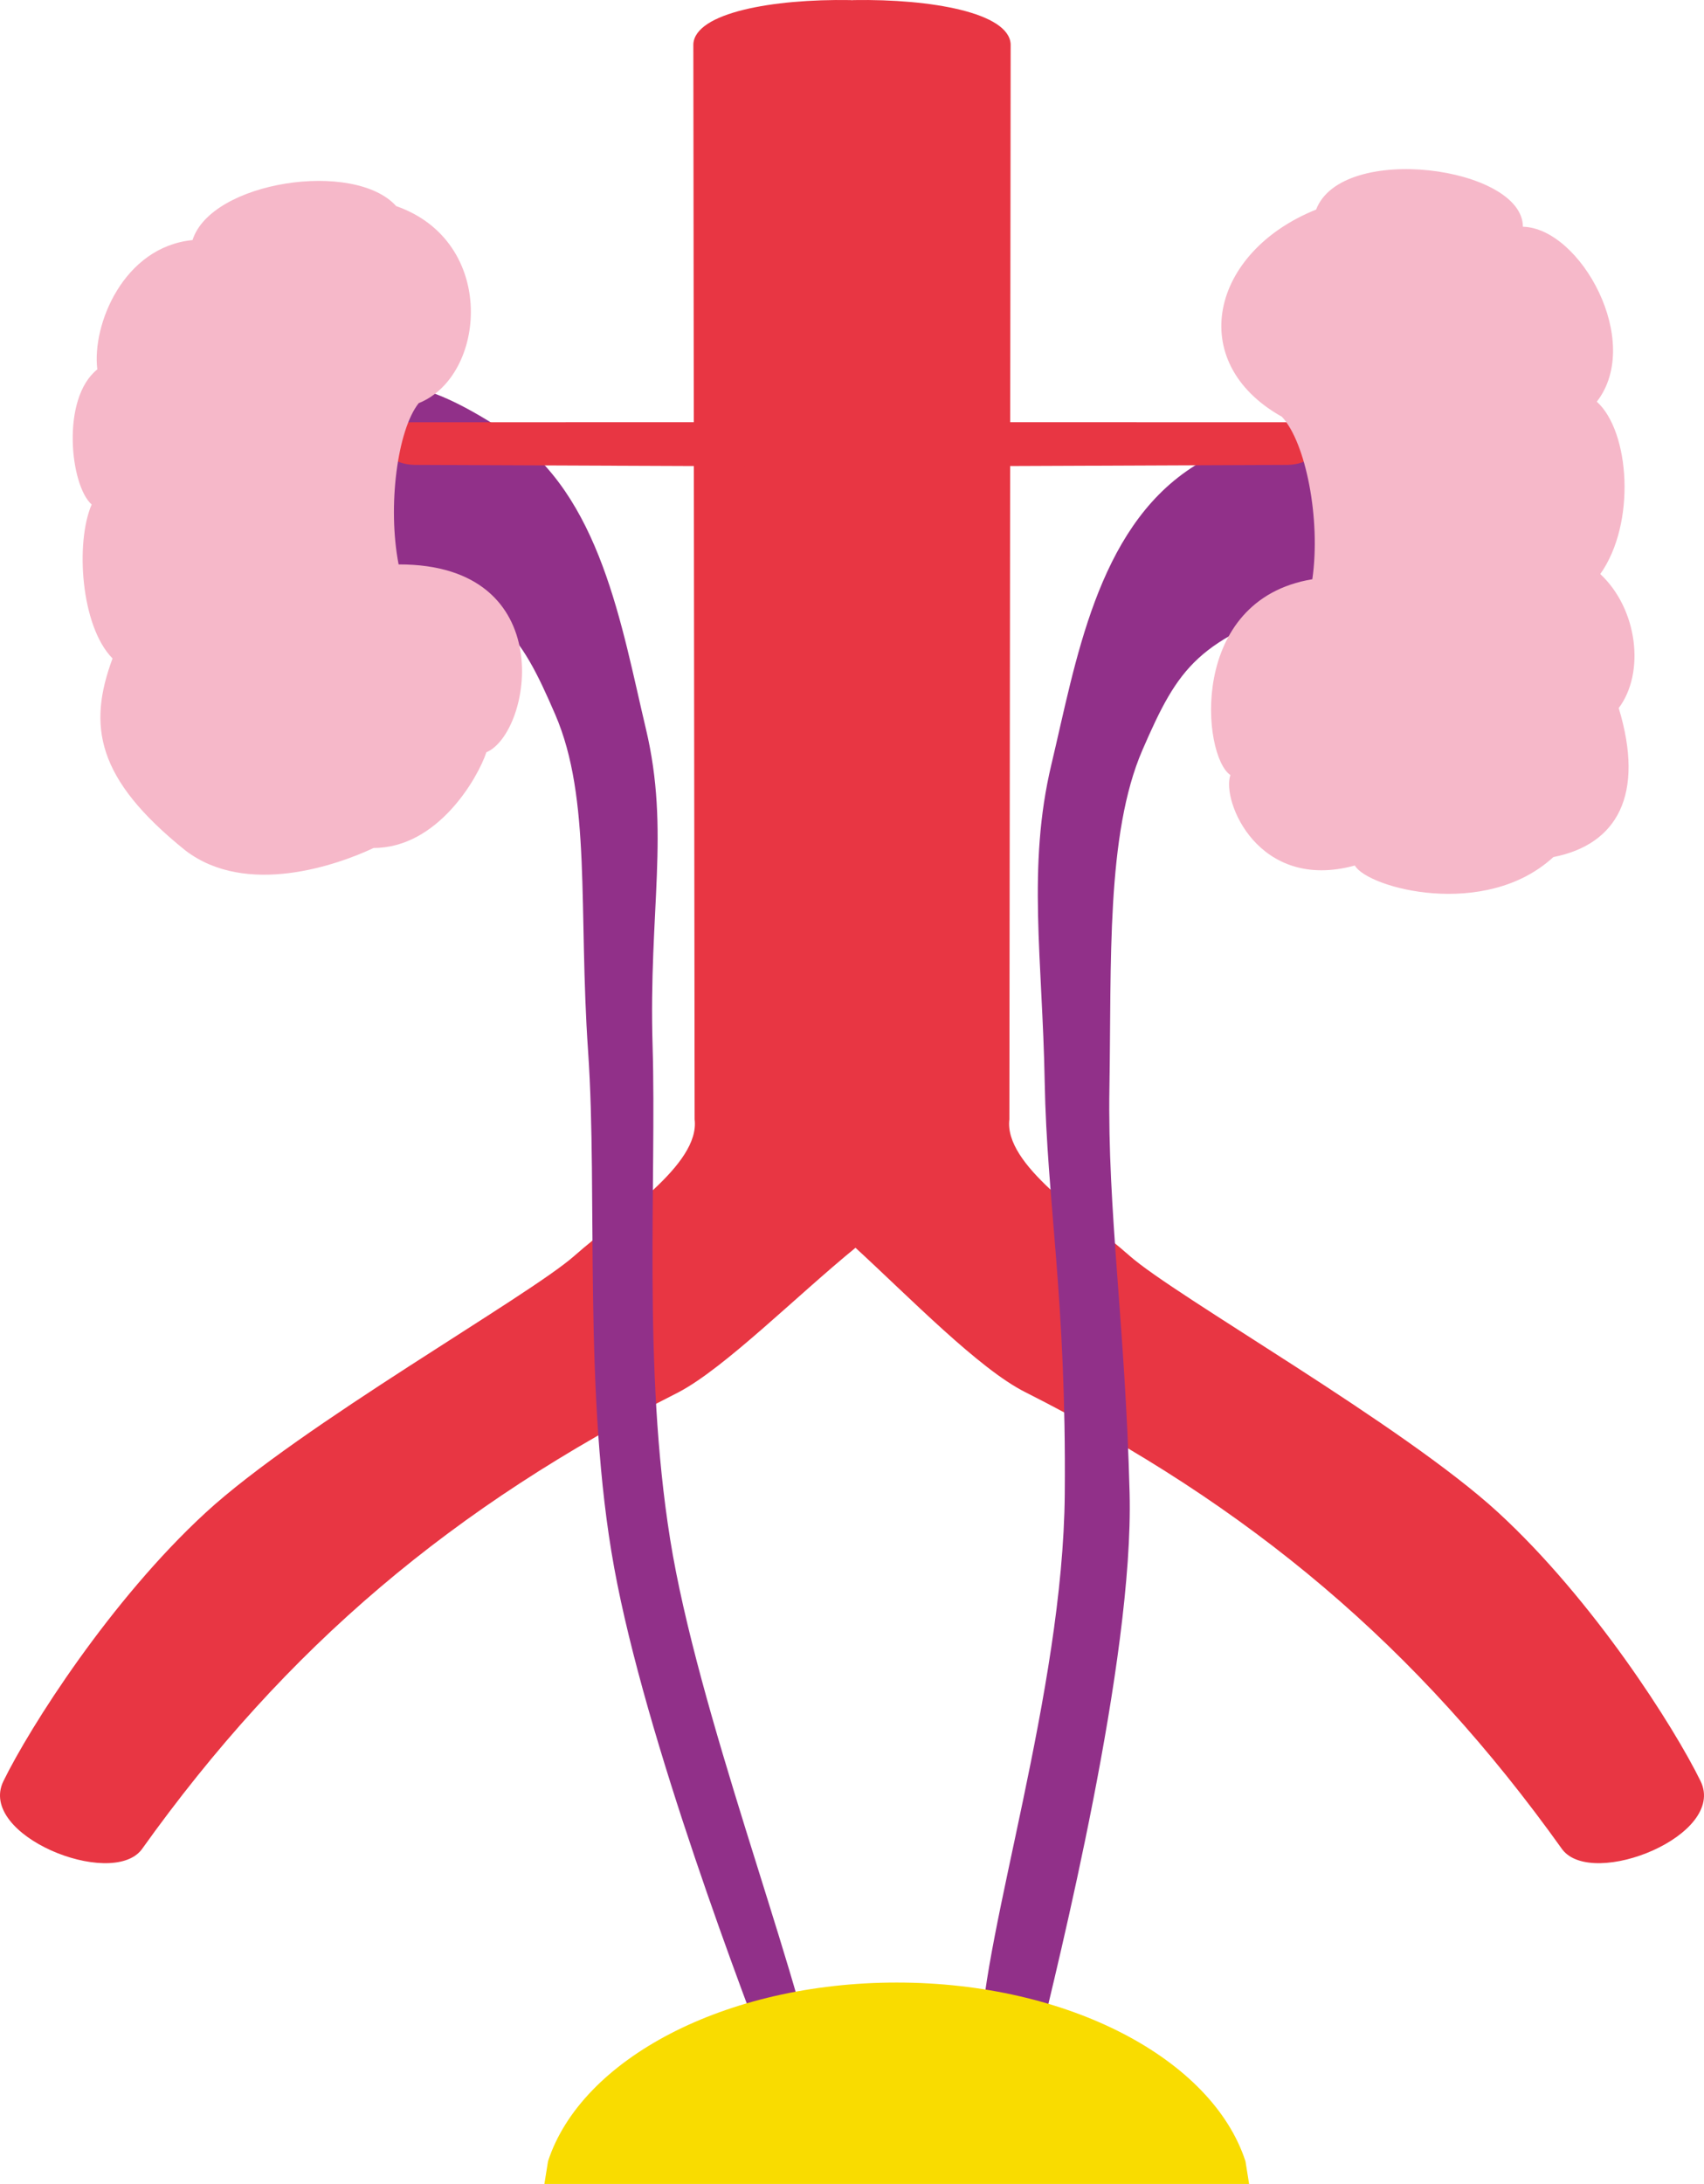 <svg width="914" height="1171" style="background-color:white;" xmlns="http://www.w3.org/2000/svg" xmlns:xlink="http://www.w3.org/1999/xlink" xml:space="preserve" overflow="hidden"><defs><clipPath id="clip0"><rect x="3388" y="140" width="914" height="1171"/></clipPath></defs><g clip-path="url(#clip0)" transform="translate(-3388 -140)"><path d="M458.067 0.041 457 0.111 455.933 0.041C414.561-0.623 372.857 6.802 371.9 23.643 372.13 215.827 372.36 408.01 372.59 600.193 375.521 624.473 332.796 651.506 308.101 673.338 283.407 695.169 161.379 764.082 110.338 811.021 59.296 857.961 16.071 925.935 1.849 954.974-12.372 984.012 59.563 1012.87 75.944 991.731 153.745 882.755 243.323 807.45 363.991 746.482 388.729 734.15 426.096 695.682 455.126 669.035 486.754 694.851 525.284 733.496 550.009 746.482 670.677 807.45 760.255 882.755 838.056 991.731 854.437 1012.87 926.372 984.012 912.151 954.974 897.929 925.935 854.704 857.961 803.662 811.021 752.621 764.082 630.593 695.169 605.899 673.338 581.204 651.506 538.479 624.473 541.41 600.193 541.64 408.01 541.87 215.827 542.1 23.643 541.143 6.802 499.439-0.623 458.067 0.041Z" fill="#E83643" fill-rule="evenodd" transform="matrix(-1 0 0 1 4302 140)"/><path d="M3659.87 371.99C3710.3 405.353 3721.43 476.058 3734.46 530.843 3747.49 585.629 3735.88 628.306 3738.04 700.704 3740.21 773.102 3732.67 872.896 3747.44 965.233 3762.22 1057.57 3814.28 1191.27 3826.69 1254.73 3839.1 1318.18 3822.53 1302.96 3804.65 1256.65 3786.76 1210.34 3734.33 1072.84 3717.46 980.697 3700.6 888.552 3708.73 780.042 3703.45 703.773 3698.18 627.505 3705.3 568.196 3685.81 523.088 3666.32 477.981 3656.21 463.836 3594.08 443.149 3590.06 425.017 3580.98 371.375 3585 353.243 3593.99 345.821 3609.43 338.628 3659.87 371.99Z" fill="#913089" fill-rule="evenodd"/><path d="M76.165 24.996C126.801 58.367 137.969 129.089 151.049 183.888 164.13 238.687 155.843 288.579 154.648 353.79 153.453 419.002 142.973 469.358 143.879 575.157 144.785 680.956 187.689 809.851 188.947 867.549 190.205 925.246 168.904 916.379 158.161 871.391 147.418 826.404 106.81 664.167 109.096 574.569 111.381 484.971 121.067 423.267 119.919 356.861 118.772 290.454 121.778 221.25 102.211 176.131 82.645 131.013 72.489 116.865 10.122 96.173 6.086 78.036-3.028 24.381 1.009 6.244 10.031-1.179 25.53-8.374 76.165 24.996Z" fill="#913089" fill-rule="evenodd" transform="matrix(-1 0 0 1 4103 366)"/><path d="M3869 1203C3961.27 1203 4038.24 1244.14 4056.05 1298.83L4058 1311 3680 1311 3681.95 1298.83C3699.76 1244.14 3776.73 1203 3869 1203Z" fill="#F9DC00" fill-rule="evenodd"/><path d="M3924.77 366.375C3863.28 363.807 3915.35 374.719 3901.53 390L4076.52 389.277C4101.25 389.997 4099.9 366.111 4079.95 366.411L3924.77 366.375Z" fill="#E83643" fill-rule="evenodd"/><path d="M30.775 0.375C-30.723-2.193 21.355 8.719 7.531 24L182.521 23.277C207.248 23.997 205.903 0.111 185.953 0.411L30.775 0.375Z" fill="#E83643" fill-rule="evenodd" transform="matrix(-1 0 0 1 3795 366)"/><path d="M181.8 129.077C169.723 143.682 164.002 185.281 170.398 217.002 237.76 224.262 234.751 308.405 220.174 319.404 225.825 332.731 208.932 382.883 156.218 371.59 150.113 384.009 88.095 404.636 49.606 373.039 15.027 368.225-1.367 342.456 10.111 295.202-5.176 277.067-3.054 242.709 15.969 222.873-4.821 196.772-4.168 147.43 12.643 130.45-14.169 99.641 16.259 37.003 46.998 34.531 45.179 2.421 141.406-16.21 157.261 19.129 214.869 38.549 232.421 96.86 181.8 129.077Z" fill="#F6B8C9" fill-rule="evenodd" transform="matrix(-0.998 0.056 0.056 0.998 4249.82 224.474)"/><path d="M3612.59 356.164C3601.17 370.528 3595.76 411.438 3601.81 442.634 3688.98 442.38 3673.17 533.142 3648.89 543.343 3644.35 557.066 3622.82 594.681 3588.4 594.665 3569.04 603.799 3520.26 621.003 3487.56 596.091 3439.43 557.467 3435.03 529.043 3448.36 493.045 3431.21 475.705 3428.4 430.647 3437.17 410.506 3425.7 400.469 3420.55 353.758 3440.2 338.05 3437.23 314.079 3454.28 272.382 3491.27 268.727 3501.28 237.149 3578.09 225.604 3600.5 250.499 3654.98 269.598 3648.74 341.733 3612.59 356.164Z" fill="#F6B8C9" fill-rule="evenodd"/></g></svg>